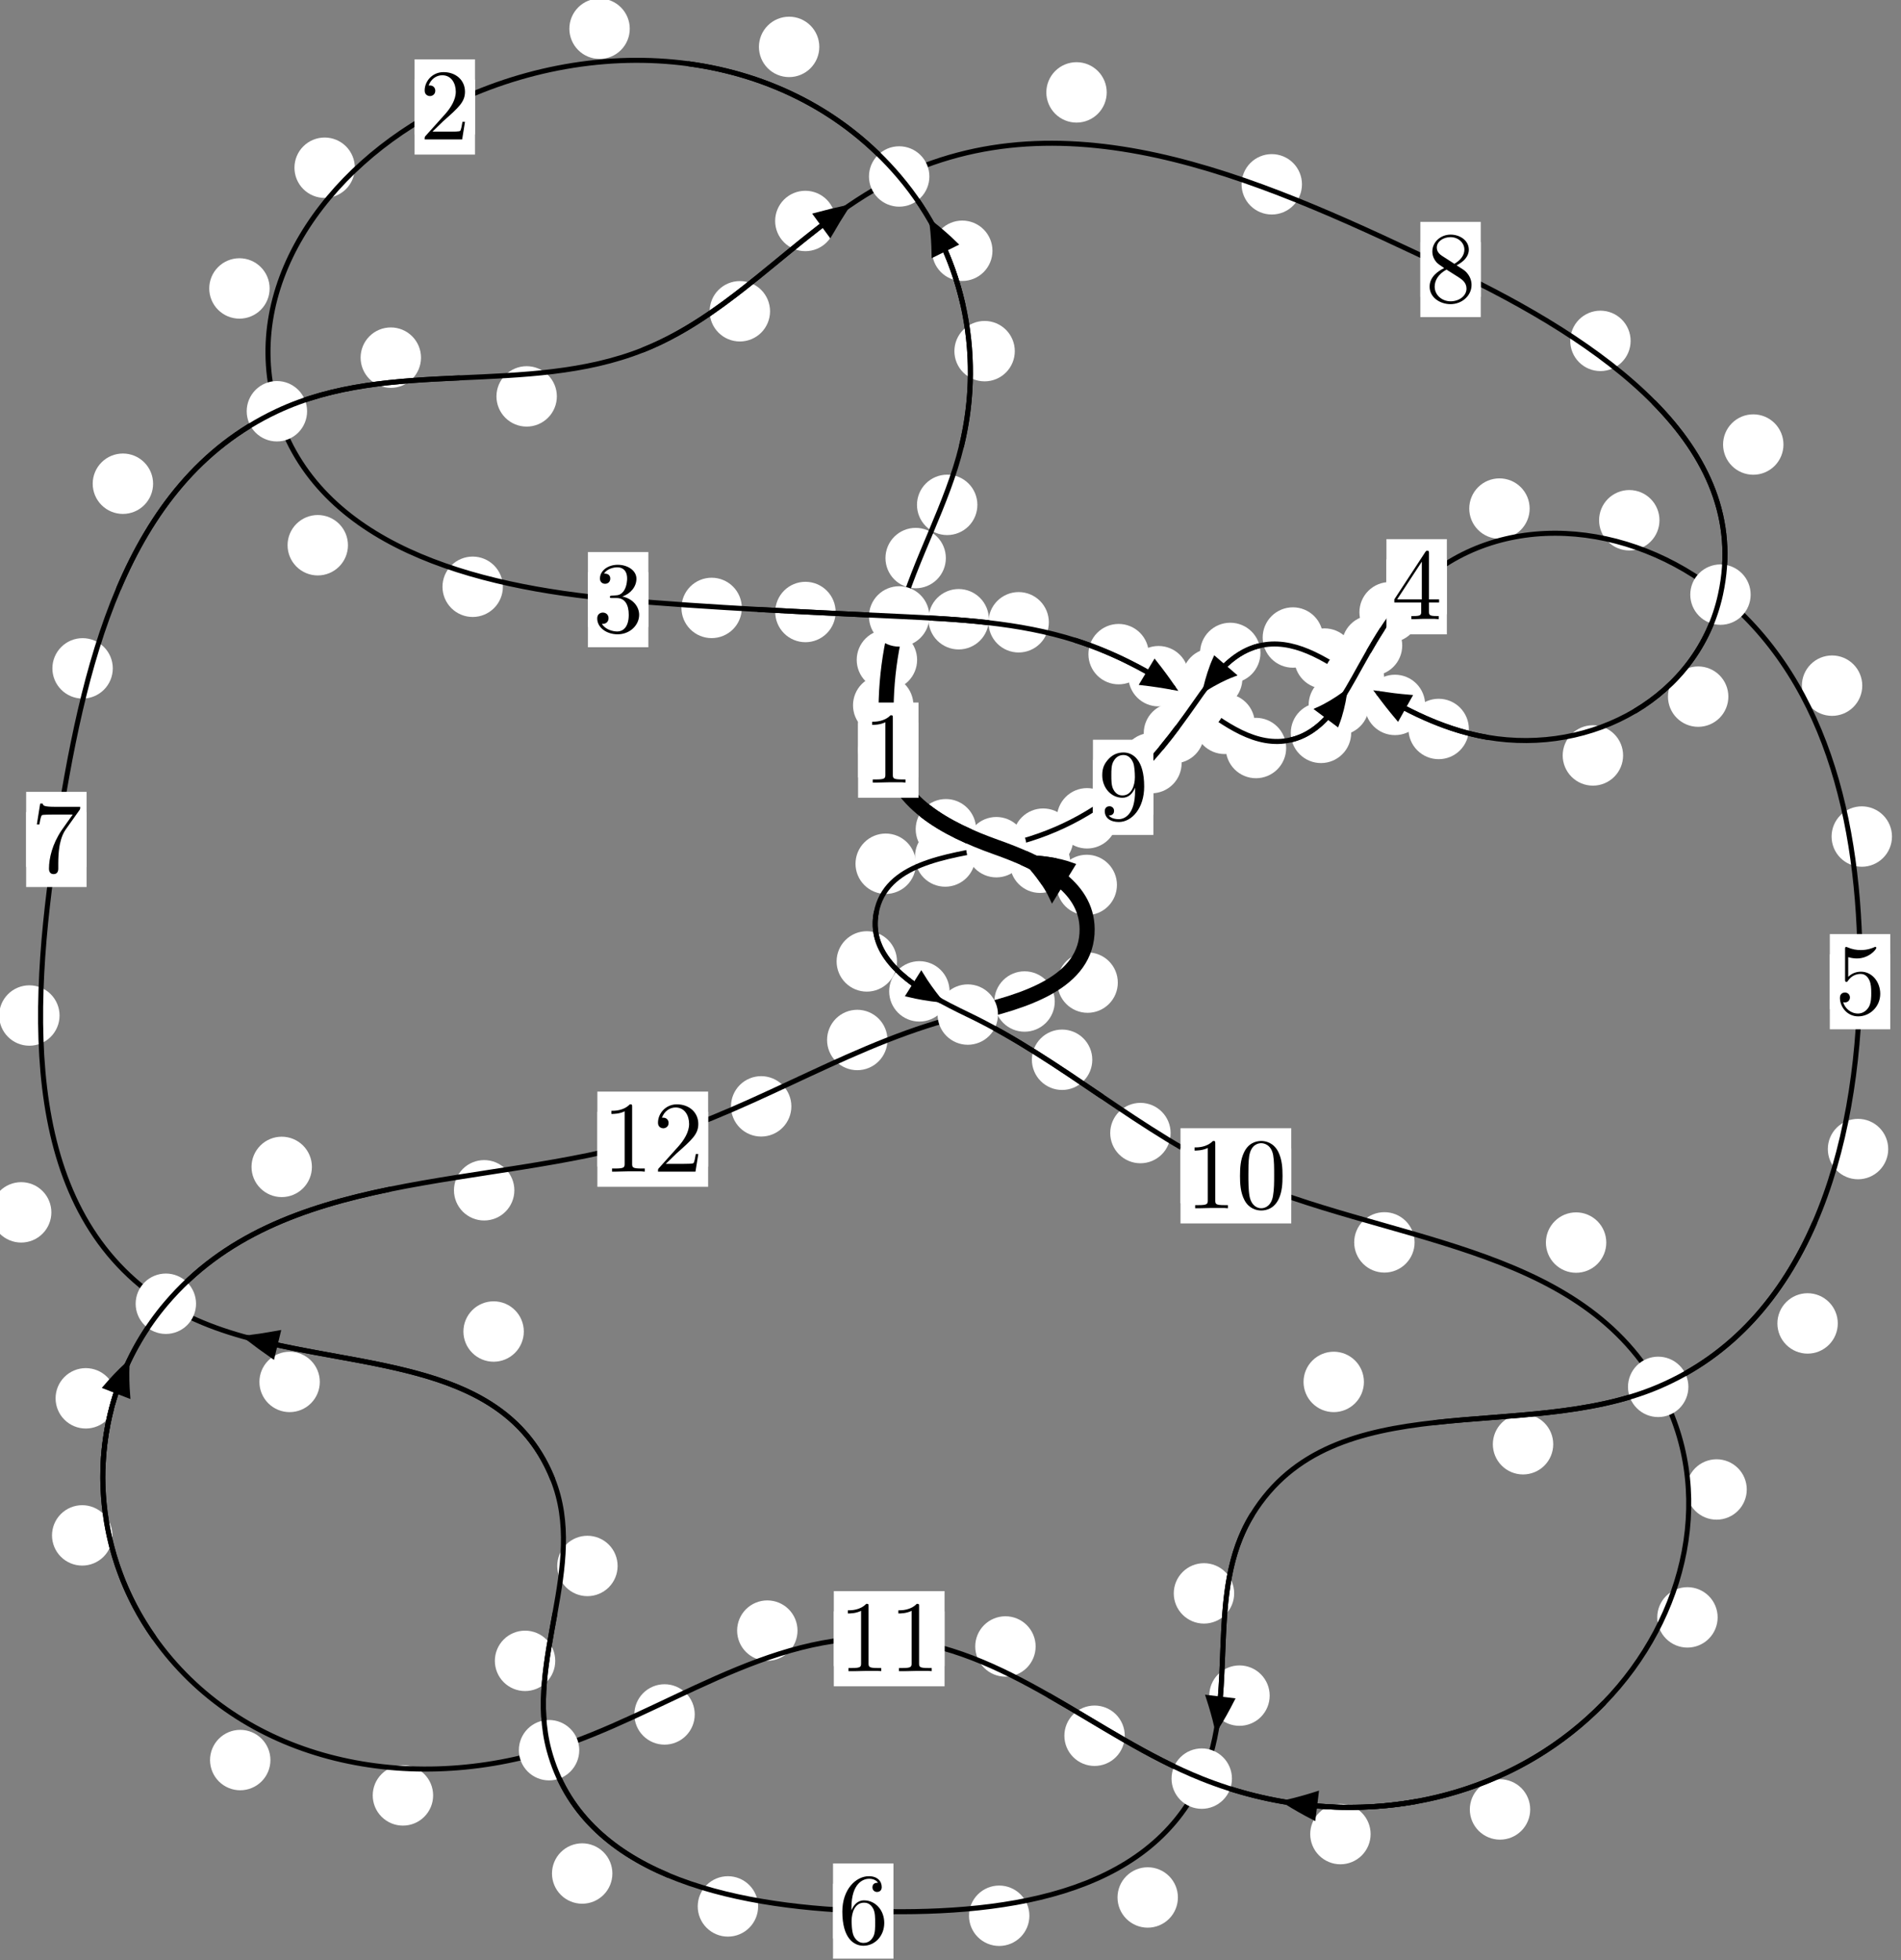 <?xml version="1.0"?>
<!-- Created by MetaPost 1.999 on 2021.07.05:2356 -->
<svg version="1.1" xmlns="http://www.w3.org/2000/svg" xmlns:xlink="http://www.w3.org/1999/xlink" width="188.16" height="193.97" viewBox="0 0 188.16 193.97">
<rect x="0" y="0" width="188.16" height="193.97" fill="#808080" stroke="none"/>
<!-- Original BoundingBox: -89.893326 -132.824493 98.267151 61.145554 -->
  <defs>
    <g transform="scale(0.01,0.01)" id="GLYPHcmr10_48">
      <path style="fill-rule: evenodd;" d="M460 -320C460 -400,455 -480,420 -554C374 -650,292 -666,250 -666C190 -666,117 -640,76 -547C44 -478,39 -400,39 -320C39 -245,43 -155,84 -79C127 2,200 22,249 22C303 22,379 1,423 -94C455 -163,460 -241,460 -320M249 -0C210 -0,151 -25,133 -121C122 -181,122 -273,122 -332C122 -396,122 -462,130 -516C149 -635,224 -644,249 -644C282 -644,348 -626,367 -527C377 -471,377 -395,377 -332C377 -257,377 -189,366 -125C351 -30,294 -0,249 -0"></path>
    </g>
    <g transform="scale(0.01,0.01)" id="GLYPHcmr10_49">
      <path style="fill-rule: evenodd;" d="M294 -640C294 -664,294 -666,271 -666C209 -602,121 -602,89 -602L89 -571C109 -571,168 -571,220 -597L220 -79C220 -43,217 -31,127 -31L95 -31L95 -0L257 -0L130 -3L217 -3L257 -3L297 -3L384 -3L419 -0L419 -31L387 -31C297 -31,294 -42,294 -79"></path>
    </g>
    <g transform="scale(0.01,0.01)" id="GLYPHcmr10_50">
      <path style="fill-rule: evenodd;" d="M127 -77L233 -180C389 -318,449 -372,449 -472C449 -586,359 -666,237 -666C124 -666,50 -574,50 -485C50 -429,100 -429,103 -429C120 -429,155 -441,155 -482C155 -508,137 -534,102 -534C94 -534,92 -534,89 -533C112 -598,166 -635,224 -635C315 -635,358 -554,358 -472C358 -392,308 -313,253 -251L61 -37C50 -26,50 -24,50 -0L421 -0L449 -174L424 -174C419 -144,412 -100,402 -85C395 -77,329 -77,307 -77"></path>
    </g>
    <g transform="scale(0.01,0.01)" id="GLYPHcmr10_51">
      <path style="fill-rule: evenodd;" d="M290 -352C372 -379,430 -449,430 -528C430 -610,342 -666,246 -666C145 -666,69 -606,69 -530C69 -497,91 -478,120 -478C151 -478,171 -500,171 -529C171 -579,124 -579,109 -579C140 -628,206 -641,242 -641C283 -641,338 -619,338 -529C338 -517,336 -459,310 -415C280 -367,246 -364,221 -363C213 -362,189 -360,182 -360C174 -359,167 -358,167 -348C167 -337,174 -337,191 -337L235 -337C317 -337,354 -269,354 -171C354 -35,285 -6,241 -6C198 -6,123 -23,88 -82C123 -77,154 -99,154 -137C154 -173,127 -193,98 -193C74 -193,42 -179,42 -135C42 -44,135 22,244 22C366 22,457 -69,457 -171C457 -253,394 -331,290 -352"></path>
    </g>
    <g transform="scale(0.01,0.01)" id="GLYPHcmr10_52">
      <path style="fill-rule: evenodd;" d="M294 -165L294 -78C294 -42,292 -31,218 -31L197 -31L197 -0L332 -0L238 -3L290 -3L332 -3L374 -3L427 -3L468 -0L468 -31L447 -31C373 -31,371 -42,371 -78L371 -165L471 -165L471 -196L371 -196L371 -651C371 -671,371 -677,355 -677C346 -677,343 -677,335 -665L28 -196L28 -165M300 -196L56 -196L300 -569"></path>
    </g>
    <g transform="scale(0.01,0.01)" id="GLYPHcmr10_53">
      <path style="fill-rule: evenodd;" d="M449 -201C449 -320,367 -420,259 -420C211 -420,168 -404,132 -369L132 -564C152 -558,185 -551,217 -551C340 -551,410 -642,410 -655C410 -661,407 -666,400 -666C399 -666,397 -666,392 -663C372 -654,323 -634,256 -634C216 -634,170 -641,123 -662C115 -665,113 -665,111 -665C101 -665,101 -657,101 -641L101 -345C101 -327,101 -319,115 -319C122 -319,124 -322,128 -328C139 -344,176 -398,257 -398C309 -398,334 -352,342 -334C358 -297,360 -258,360 -208C360 -173,360 -113,336 -71C312 -32,275 -6,229 -6C156 -6,99 -59,82 -118C85 -117,88 -116,99 -116C132 -116,149 -141,149 -165C149 -189,132 -214,99 -214C85 -214,50 -207,50 -161C50 -75,119 22,231 22C347 22,449 -74,449 -201"></path>
    </g>
    <g transform="scale(0.01,0.01)" id="GLYPHcmr10_54">
      <path style="fill-rule: evenodd;" d="M132 -328L132 -352C132 -605,256 -641,307 -641C331 -641,373 -635,395 -601C380 -601,340 -601,340 -556C340 -525,364 -510,386 -510C402 -510,432 -519,432 -558C432 -618,388 -666,305 -666C177 -666,42 -537,42 -316C42 -49,158 22,251 22C362 22,457 -72,457 -204C457 -331,368 -427,257 -427C189 -427,152 -376,132 -328M251 -6C188 -6,158 -66,152 -81C134 -128,134 -208,134 -226C134 -304,166 -404,256 -404C272 -404,318 -404,349 -342C367 -305,367 -254,367 -205C367 -157,367 -107,350 -71C320 -11,274 -6,251 -6"></path>
    </g>
    <g transform="scale(0.01,0.01)" id="GLYPHcmr10_55">
      <path style="fill-rule: evenodd;" d="M476 -609C485 -621,485 -623,485 -644L242 -644C120 -644,118 -657,114 -676L89 -676L56 -470L81 -470C84 -486,93 -549,106 -561C113 -567,191 -567,204 -567L411 -567C400 -551,321 -442,299 -409C209 -274,176 -135,176 -33C176 -23,176 22,222 22C268 22,268 -23,268 -33L268 -84C268 -139,271 -194,279 -248C283 -271,297 -357,341 -419"></path>
    </g>
    <g transform="scale(0.01,0.01)" id="GLYPHcmr10_56">
      <path style="fill-rule: evenodd;" d="M163 -457C117 -487,113 -521,113 -538C113 -599,178 -641,249 -641C322 -641,386 -589,386 -517C386 -460,347 -412,287 -377M309 -362C381 -399,430 -451,430 -517C430 -609,341 -666,250 -666C150 -666,69 -592,69 -499C69 -481,71 -436,113 -389C124 -377,161 -352,186 -335C128 -306,42 -250,42 -151C42 -45,144 22,249 22C362 22,457 -61,457 -168C457 -204,446 -249,408 -291C389 -312,373 -322,309 -362M209 -320L332 -242C360 -223,407 -193,407 -132C407 -58,332 -6,250 -6C164 -6,92 -68,92 -151C92 -209,124 -273,209 -320"></path>
    </g>
    <g transform="scale(0.01,0.01)" id="GLYPHcmr10_57">
      <path style="fill-rule: evenodd;" d="M367 -318L367 -286C367 -52,263 -6,205 -6C188 -6,134 -8,107 -42C151 -42,159 -71,159 -88C159 -119,135 -134,113 -134C97 -134,67 -125,67 -86C67 -19,121 22,206 22C335 22,457 -114,457 -329C457 -598,342 -666,253 -666C198 -666,149 -648,106 -603C65 -558,42 -516,42 -441C42 -316,130 -218,242 -218C303 -218,344 -260,367 -318M243 -241C227 -241,181 -241,150 -304C132 -341,132 -391,132 -440C132 -494,132 -541,153 -578C180 -628,218 -641,253 -641C299 -641,332 -607,349 -562C361 -530,365 -467,365 -421C365 -338,331 -241,243 -241"></path>
    </g>
  </defs>
  <path d="M90.409 69.792C90.409 69,90.094 68.239,89.533 67.679C88.973 67.118,88.213 66.804,87.42 66.804C86.627 66.804,85.867 67.118,85.307 67.679C84.746 68.239,84.431 69,84.431 69.792C84.431 70.585,84.746 71.345,85.307 71.906C85.867 72.466,86.627 72.781,87.42 72.781C88.213 72.781,88.973 72.466,89.533 71.906C90.094 71.345,90.409 70.585,90.409 69.792Z" style="fill: rgb(100%,100%,100%);stroke: none;"></path>
  <path d="M90.912 74.231C90.912 73.438,90.597 72.678,90.036 72.117C89.476 71.557,88.716 71.242,87.923 71.242C87.13 71.242,86.37 71.557,85.81 72.117C85.249 72.678,84.934 73.438,84.934 74.231C84.934 75.023,85.249 75.783,85.81 76.344C86.37 76.904,87.13 77.219,87.923 77.219C88.716 77.219,89.476 76.904,90.036 76.344C90.597 75.783,90.912 75.023,90.912 74.231Z" style="fill: rgb(100%,100%,100%);stroke: none;"></path>
  <path d="M93.62 55.225C93.62 54.432,93.305 53.672,92.745 53.111C92.184 52.551,91.424 52.236,90.631 52.236C89.839 52.236,89.078 52.551,88.518 53.111C87.958 53.672,87.643 54.432,87.643 55.225C87.643 56.017,87.958 56.778,88.518 57.338C89.078 57.899,89.839 58.213,90.631 58.213C91.424 58.213,92.184 57.899,92.745 57.338C93.305 56.778,93.62 56.017,93.62 55.225Z" style="fill: rgb(100%,100%,100%);stroke: none;"></path>
  <path d="M90.775 65.299C90.775 64.506,90.46 63.746,89.899 63.185C89.339 62.625,88.579 62.31,87.786 62.31C86.993 62.31,86.233 62.625,85.673 63.185C85.112 63.746,84.797 64.506,84.797 65.299C84.797 66.091,85.112 66.851,85.673 67.412C86.233 67.972,86.993 68.287,87.786 68.287C88.579 68.287,89.339 67.972,89.899 67.412C90.46 66.851,90.775 66.091,90.775 65.299Z" style="fill: rgb(100%,100%,100%);stroke: none;"></path>
  <path d="M100.444 34.748C100.444 33.956,100.129 33.196,99.568 32.635C99.008 32.075,98.248 31.76,97.455 31.76C96.662 31.76,95.902 32.075,95.342 32.635C94.781 33.196,94.466 33.956,94.466 34.748C94.466 35.541,94.781 36.301,95.342 36.862C95.902 37.422,96.662 37.737,97.455 37.737C98.248 37.737,99.008 37.422,99.568 36.862C100.129 36.301,100.444 35.541,100.444 34.748Z" style="fill: rgb(100%,100%,100%);stroke: none;"></path>
  <path d="M96.741 49.96C96.741 49.168,96.426 48.407,95.866 47.847C95.305 47.286,94.545 46.971,93.752 46.971C92.96 46.971,92.199 47.286,91.639 47.847C91.078 48.407,90.763 49.168,90.763 49.96C90.763 50.753,91.078 51.513,91.639 52.074C92.199 52.634,92.96 52.949,93.752 52.949C94.545 52.949,95.305 52.634,95.866 52.074C96.426 51.513,96.741 50.753,96.741 49.96Z" style="fill: rgb(100%,100%,100%);stroke: none;"></path>
  <path d="M81.095 4.641C81.095 3.848,80.78 3.088,80.22 2.528C79.659 1.967,78.899 1.652,78.107 1.652C77.314 1.652,76.554 1.967,75.993 2.528C75.433 3.088,75.118 3.848,75.118 4.641C75.118 5.434,75.433 6.194,75.993 6.754C76.554 7.315,77.314 7.63,78.107 7.63C78.899 7.63,79.659 7.315,80.22 6.754C80.78 6.194,81.095 5.434,81.095 4.641Z" style="fill: rgb(100%,100%,100%);stroke: none;"></path>
  <path d="M98.234 24.815C98.234 24.023,97.919 23.263,97.358 22.702C96.798 22.142,96.038 21.827,95.245 21.827C94.452 21.827,93.692 22.142,93.132 22.702C92.571 23.263,92.256 24.023,92.256 24.815C92.256 25.608,92.571 26.368,93.132 26.929C93.692 27.489,94.452 27.804,95.245 27.804C96.038 27.804,96.798 27.489,97.358 26.929C97.919 26.368,98.234 25.608,98.234 24.815Z" style="fill: rgb(100%,100%,100%);stroke: none;"></path>
  <path d="M35.122 16.597C35.122 15.805,34.807 15.045,34.247 14.484C33.686 13.924,32.926 13.609,32.133 13.609C31.341 13.609,30.58 13.924,30.02 14.484C29.459 15.045,29.145 15.805,29.145 16.597C29.145 17.39,29.459 18.15,30.02 18.711C30.58 19.271,31.341 19.586,32.133 19.586C32.926 19.586,33.686 19.271,34.247 18.711C34.807 18.15,35.122 17.39,35.122 16.597Z" style="fill: rgb(100%,100%,100%);stroke: none;"></path>
  <path d="M62.333 2.843C62.333 2.05,62.019 1.29,61.458 0.73C60.898 0.169,60.137 -0.146,59.345 -0.146C58.552 -0.146,57.792 0.169,57.231 0.73C56.671 1.29,56.356 2.05,56.356 2.843C56.356 3.636,56.671 4.396,57.231 4.956C57.792 5.517,58.552 5.832,59.345 5.832C60.137 5.832,60.898 5.517,61.458 4.956C62.019 4.396,62.333 3.636,62.333 2.843Z" style="fill: rgb(100%,100%,100%);stroke: none;"></path>
  <path d="M34.441 53.954C34.441 53.161,34.126 52.401,33.566 51.841C33.005 51.28,32.245 50.965,31.452 50.965C30.66 50.965,29.9 51.28,29.339 51.841C28.779 52.401,28.464 53.161,28.464 53.954C28.464 54.747,28.779 55.507,29.339 56.067C29.9 56.628,30.66 56.943,31.452 56.943C32.245 56.943,33.005 56.628,33.566 56.067C34.126 55.507,34.441 54.747,34.441 53.954Z" style="fill: rgb(100%,100%,100%);stroke: none;"></path>
  <path d="M26.688 28.544C26.688 27.751,26.373 26.991,25.813 26.431C25.253 25.87,24.492 25.555,23.7 25.555C22.907 25.555,22.147 25.87,21.586 26.431C21.026 26.991,20.711 27.751,20.711 28.544C20.711 29.337,21.026 30.097,21.586 30.658C22.147 31.218,22.907 31.533,23.7 31.533C24.492 31.533,25.253 31.218,25.813 30.658C26.373 30.097,26.688 29.337,26.688 28.544Z" style="fill: rgb(100%,100%,100%);stroke: none;"></path>
  <path d="M73.426 60.158C73.426 59.365,73.111 58.605,72.551 58.044C71.99 57.484,71.23 57.169,70.437 57.169C69.645 57.169,68.885 57.484,68.324 58.044C67.764 58.605,67.449 59.365,67.449 60.158C67.449 60.95,67.764 61.711,68.324 62.271C68.885 62.832,69.645 63.146,70.437 63.146C71.23 63.146,71.99 62.832,72.551 62.271C73.111 61.711,73.426 60.95,73.426 60.158Z" style="fill: rgb(100%,100%,100%);stroke: none;"></path>
  <path d="M49.775 58.065C49.775 57.273,49.46 56.512,48.899 55.952C48.339 55.392,47.579 55.077,46.786 55.077C45.993 55.077,45.233 55.392,44.673 55.952C44.112 56.512,43.797 57.273,43.797 58.065C43.797 58.858,44.112 59.618,44.673 60.179C45.233 60.739,45.993 61.054,46.786 61.054C47.579 61.054,48.339 60.739,48.899 60.179C49.46 59.618,49.775 58.858,49.775 58.065Z" style="fill: rgb(100%,100%,100%);stroke: none;"></path>
  <path d="M97.876 61.278C97.876 60.485,97.561 59.725,97 59.165C96.44 58.604,95.68 58.289,94.887 58.289C94.094 58.289,93.334 58.604,92.774 59.165C92.213 59.725,91.898 60.485,91.898 61.278C91.898 62.071,92.213 62.831,92.774 63.391C93.334 63.952,94.094 64.267,94.887 64.267C95.68 64.267,96.44 63.952,97 63.391C97.561 62.831,97.876 62.071,97.876 61.278Z" style="fill: rgb(100%,100%,100%);stroke: none;"></path>
  <path d="M82.709 60.562C82.709 59.769,82.395 59.009,81.834 58.449C81.274 57.888,80.513 57.573,79.721 57.573C78.928 57.573,78.168 57.888,77.607 58.449C77.047 59.009,76.732 59.769,76.732 60.562C76.732 61.355,77.047 62.115,77.607 62.675C78.168 63.236,78.928 63.551,79.721 63.551C80.513 63.551,81.274 63.236,81.834 62.675C82.395 62.115,82.709 61.355,82.709 60.562Z" style="fill: rgb(100%,100%,100%);stroke: none;"></path>
  <path d="M113.709 64.732C113.709 63.939,113.394 63.179,112.833 62.618C112.273 62.058,111.513 61.743,110.72 61.743C109.927 61.743,109.167 62.058,108.607 62.618C108.046 63.179,107.731 63.939,107.731 64.732C107.731 65.524,108.046 66.284,108.607 66.845C109.167 67.405,109.927 67.72,110.72 67.72C111.513 67.72,112.273 67.405,112.833 66.845C113.394 66.284,113.709 65.524,113.709 64.732Z" style="fill: rgb(100%,100%,100%);stroke: none;"></path>
  <path d="M103.814 61.579C103.814 60.786,103.499 60.026,102.939 59.466C102.378 58.905,101.618 58.59,100.825 58.59C100.033 58.59,99.272 58.905,98.712 59.466C98.152 60.026,97.837 60.786,97.837 61.579C97.837 62.372,98.152 63.132,98.712 63.692C99.272 64.253,100.033 64.568,100.825 64.568C101.618 64.568,102.378 64.253,102.939 63.692C103.499 63.132,103.814 62.372,103.814 61.579Z" style="fill: rgb(100%,100%,100%);stroke: none;"></path>
  <path d="M124.203 71.631C124.203 70.838,123.888 70.078,123.328 69.517C122.768 68.957,122.007 68.642,121.215 68.642C120.422 68.642,119.662 68.957,119.101 69.517C118.541 70.078,118.226 70.838,118.226 71.631C118.226 72.423,118.541 73.184,119.101 73.744C119.662 74.304,120.422 74.619,121.215 74.619C122.007 74.619,122.768 74.304,123.328 73.744C123.888 73.184,124.203 72.423,124.203 71.631Z" style="fill: rgb(100%,100%,100%);stroke: none;"></path>
  <path d="M117.66 66.914C117.66 66.121,117.345 65.361,116.784 64.8C116.224 64.24,115.464 63.925,114.671 63.925C113.878 63.925,113.118 64.24,112.558 64.8C111.997 65.361,111.682 66.121,111.682 66.914C111.682 67.706,111.997 68.467,112.558 69.027C113.118 69.588,113.878 69.902,114.671 69.902C115.464 69.902,116.224 69.588,116.784 69.027C117.345 68.467,117.66 67.706,117.66 66.914Z" style="fill: rgb(100%,100%,100%);stroke: none;"></path>
  <path d="M133.739 72.521C133.739 71.728,133.424 70.968,132.863 70.408C132.303 69.847,131.543 69.532,130.75 69.532C129.957 69.532,129.197 69.847,128.637 70.408C128.076 70.968,127.761 71.728,127.761 72.521C127.761 73.314,128.076 74.074,128.637 74.634C129.197 75.195,129.957 75.51,130.75 75.51C131.543 75.51,132.303 75.195,132.863 74.634C133.424 74.074,133.739 73.314,133.739 72.521Z" style="fill: rgb(100%,100%,100%);stroke: none;"></path>
  <path d="M127.304 74.023C127.304 73.23,126.989 72.47,126.428 71.909C125.868 71.349,125.107 71.034,124.315 71.034C123.522 71.034,122.762 71.349,122.201 71.909C121.641 72.47,121.326 73.23,121.326 74.023C121.326 74.815,121.641 75.575,122.201 76.136C122.762 76.696,123.522 77.011,124.315 77.011C125.107 77.011,125.868 76.696,126.428 76.136C126.989 75.575,127.304 74.815,127.304 74.023Z" style="fill: rgb(100%,100%,100%);stroke: none;"></path>
  <path d="M138.791 63.879C138.791 63.086,138.476 62.326,137.915 61.765C137.355 61.205,136.595 60.89,135.802 60.89C135.009 60.89,134.249 61.205,133.689 61.765C133.128 62.326,132.813 63.086,132.813 63.879C132.813 64.671,133.128 65.432,133.689 65.992C134.249 66.552,135.009 66.867,135.802 66.867C136.595 66.867,137.355 66.552,137.915 65.992C138.476 65.432,138.791 64.671,138.791 63.879Z" style="fill: rgb(100%,100%,100%);stroke: none;"></path>
  <path d="M135.506 69.759C135.506 68.967,135.191 68.206,134.631 67.646C134.07 67.086,133.31 66.771,132.518 66.771C131.725 66.771,130.965 67.086,130.404 67.646C129.844 68.206,129.529 68.967,129.529 69.759C129.529 70.552,129.844 71.312,130.404 71.873C130.965 72.433,131.725 72.748,132.518 72.748C133.31 72.748,134.07 72.433,134.631 71.873C135.191 71.312,135.506 70.552,135.506 69.759Z" style="fill: rgb(100%,100%,100%);stroke: none;"></path>
  <path d="M151.404 50.327C151.404 49.534,151.089 48.774,150.528 48.213C149.968 47.653,149.208 47.338,148.415 47.338C147.622 47.338,146.862 47.653,146.302 48.213C145.741 48.774,145.426 49.534,145.426 50.327C145.426 51.119,145.741 51.88,146.302 52.44C146.862 53.001,147.622 53.315,148.415 53.315C149.208 53.315,149.968 53.001,150.528 52.44C151.089 51.88,151.404 51.119,151.404 50.327Z" style="fill: rgb(100%,100%,100%);stroke: none;"></path>
  <path d="M140.533 60.587C140.533 59.794,140.218 59.034,139.658 58.473C139.097 57.913,138.337 57.598,137.544 57.598C136.752 57.598,135.991 57.913,135.431 58.473C134.87 59.034,134.555 59.794,134.555 60.587C134.555 61.379,134.87 62.139,135.431 62.7C135.991 63.26,136.752 63.575,137.544 63.575C138.337 63.575,139.097 63.26,139.658 62.7C140.218 62.139,140.533 61.379,140.533 60.587Z" style="fill: rgb(100%,100%,100%);stroke: none;"></path>
  <path d="M184.326 67.851C184.326 67.058,184.011 66.298,183.45 65.738C182.89 65.177,182.13 64.862,181.337 64.862C180.544 64.862,179.784 65.177,179.224 65.738C178.663 66.298,178.348 67.058,178.348 67.851C178.348 68.644,178.663 69.404,179.224 69.964C179.784 70.525,180.544 70.84,181.337 70.84C182.13 70.84,182.89 70.525,183.45 69.964C184.011 69.404,184.326 68.644,184.326 67.851Z" style="fill: rgb(100%,100%,100%);stroke: none;"></path>
  <path d="M164.254 51.482C164.254 50.689,163.939 49.929,163.379 49.369C162.818 48.808,162.058 48.493,161.266 48.493C160.473 48.493,159.713 48.808,159.152 49.369C158.592 49.929,158.277 50.689,158.277 51.482C158.277 52.275,158.592 53.035,159.152 53.595C159.713 54.156,160.473 54.471,161.266 54.471C162.058 54.471,162.818 54.156,163.379 53.595C163.939 53.035,164.254 52.275,164.254 51.482Z" style="fill: rgb(100%,100%,100%);stroke: none;"></path>
  <path d="M186.895 113.708C186.895 112.915,186.58 112.155,186.02 111.595C185.459 111.034,184.699 110.719,183.906 110.719C183.114 110.719,182.354 111.034,181.793 111.595C181.233 112.155,180.918 112.915,180.918 113.708C180.918 114.501,181.233 115.261,181.793 115.821C182.354 116.382,183.114 116.697,183.906 116.697C184.699 116.697,185.459 116.382,186.02 115.821C186.58 115.261,186.895 114.501,186.895 113.708Z" style="fill: rgb(100%,100%,100%);stroke: none;"></path>
  <path d="M187.267 82.782C187.267 81.989,186.952 81.229,186.392 80.669C185.831 80.108,185.071 79.793,184.278 79.793C183.486 79.793,182.726 80.108,182.165 80.669C181.605 81.229,181.29 81.989,181.29 82.782C181.29 83.575,181.605 84.335,182.165 84.895C182.726 85.456,183.486 85.771,184.278 85.771C185.071 85.771,185.831 85.456,186.392 84.895C186.952 84.335,187.267 83.575,187.267 82.782Z" style="fill: rgb(100%,100%,100%);stroke: none;"></path>
  <path d="M153.738 142.918C153.738 142.126,153.423 141.366,152.863 140.805C152.303 140.245,151.542 139.93,150.75 139.93C149.957 139.93,149.197 140.245,148.636 140.805C148.076 141.366,147.761 142.126,147.761 142.918C147.761 143.711,148.076 144.471,148.636 145.032C149.197 145.592,149.957 145.907,150.75 145.907C151.542 145.907,152.303 145.592,152.863 145.032C153.423 144.471,153.738 143.711,153.738 142.918Z" style="fill: rgb(100%,100%,100%);stroke: none;"></path>
  <path d="M181.903 130.962C181.903 130.169,181.588 129.409,181.027 128.849C180.467 128.288,179.707 127.973,178.914 127.973C178.121 127.973,177.361 128.288,176.801 128.849C176.24 129.409,175.925 130.169,175.925 130.962C175.925 131.755,176.24 132.515,176.801 133.075C177.361 133.636,178.121 133.951,178.914 133.951C179.707 133.951,180.467 133.636,181.027 133.075C181.588 132.515,181.903 131.755,181.903 130.962Z" style="fill: rgb(100%,100%,100%);stroke: none;"></path>
  <path d="M122.157 157.677C122.157 156.884,121.842 156.124,121.281 155.563C120.721 155.003,119.961 154.688,119.168 154.688C118.375 154.688,117.615 155.003,117.055 155.563C116.494 156.124,116.179 156.884,116.179 157.677C116.179 158.469,116.494 159.23,117.055 159.79C117.615 160.35,118.375 160.665,119.168 160.665C119.961 160.665,120.721 160.35,121.281 159.79C121.842 159.23,122.157 158.469,122.157 157.677Z" style="fill: rgb(100%,100%,100%);stroke: none;"></path>
  <path d="M135.001 136.75C135.001 135.957,134.686 135.197,134.126 134.637C133.565 134.076,132.805 133.761,132.013 133.761C131.22 133.761,130.46 134.076,129.899 134.637C129.339 135.197,129.024 135.957,129.024 136.75C129.024 137.543,129.339 138.303,129.899 138.863C130.46 139.424,131.22 139.739,132.013 139.739C132.805 139.739,133.565 139.424,134.126 138.863C134.686 138.303,135.001 137.543,135.001 136.75Z" style="fill: rgb(100%,100%,100%);stroke: none;"></path>
  <path d="M116.589 187.767C116.589 186.975,116.274 186.214,115.713 185.654C115.153 185.093,114.393 184.779,113.6 184.779C112.807 184.779,112.047 185.093,111.487 185.654C110.926 186.214,110.611 186.975,110.611 187.767C110.611 188.56,110.926 189.32,111.487 189.881C112.047 190.441,112.807 190.756,113.6 190.756C114.393 190.756,115.153 190.441,115.713 189.881C116.274 189.32,116.589 188.56,116.589 187.767Z" style="fill: rgb(100%,100%,100%);stroke: none;"></path>
  <path d="M125.672 167.793C125.672 167.001,125.357 166.24,124.797 165.68C124.236 165.119,123.476 164.804,122.683 164.804C121.891 164.804,121.131 165.119,120.57 165.68C120.01 166.24,119.695 167.001,119.695 167.793C119.695 168.586,120.01 169.346,120.57 169.907C121.131 170.467,121.891 170.782,122.683 170.782C123.476 170.782,124.236 170.467,124.797 169.907C125.357 169.346,125.672 168.586,125.672 167.793Z" style="fill: rgb(100%,100%,100%);stroke: none;"></path>
  <path d="M75.039 188.653C75.039 187.86,74.724 187.1,74.163 186.54C73.603 185.979,72.843 185.664,72.05 185.664C71.257 185.664,70.497 185.979,69.937 186.54C69.376 187.1,69.061 187.86,69.061 188.653C69.061 189.446,69.376 190.206,69.937 190.766C70.497 191.327,71.257 191.642,72.05 191.642C72.843 191.642,73.603 191.327,74.163 190.766C74.724 190.206,75.039 189.446,75.039 188.653Z" style="fill: rgb(100%,100%,100%);stroke: none;"></path>
  <path d="M101.889 189.578C101.889 188.785,101.574 188.025,101.013 187.464C100.453 186.904,99.693 186.589,98.9 186.589C98.107 186.589,97.347 186.904,96.787 187.464C96.226 188.025,95.911 188.785,95.911 189.578C95.911 190.37,96.226 191.131,96.787 191.691C97.347 192.251,98.107 192.566,98.9 192.566C99.693 192.566,100.453 192.251,101.013 191.691C101.574 191.131,101.889 190.37,101.889 189.578Z" style="fill: rgb(100%,100%,100%);stroke: none;"></path>
  <path d="M54.958 164.352C54.958 163.56,54.643 162.799,54.083 162.239C53.522 161.678,52.762 161.364,51.969 161.364C51.177 161.364,50.416 161.678,49.856 162.239C49.295 162.799,48.981 163.56,48.981 164.352C48.981 165.145,49.295 165.905,49.856 166.466C50.416 167.026,51.177 167.341,51.969 167.341C52.762 167.341,53.522 167.026,54.083 166.466C54.643 165.905,54.958 165.145,54.958 164.352Z" style="fill: rgb(100%,100%,100%);stroke: none;"></path>
  <path d="M60.613 185.397C60.613 184.605,60.298 183.844,59.737 183.284C59.177 182.724,58.417 182.409,57.624 182.409C56.831 182.409,56.071 182.724,55.511 183.284C54.95 183.844,54.635 184.605,54.635 185.397C54.635 186.19,54.95 186.95,55.511 187.511C56.071 188.071,56.831 188.386,57.624 188.386C58.417 188.386,59.177 188.071,59.737 187.511C60.298 186.95,60.613 186.19,60.613 185.397Z" style="fill: rgb(100%,100%,100%);stroke: none;"></path>
  <path d="M51.847 131.763C51.847 130.971,51.532 130.21,50.972 129.65C50.411 129.089,49.651 128.775,48.858 128.775C48.066 128.775,47.305 129.089,46.745 129.65C46.184 130.21,45.869 130.971,45.869 131.763C45.869 132.556,46.184 133.316,46.745 133.877C47.305 134.437,48.066 134.752,48.858 134.752C49.651 134.752,50.411 134.437,50.972 133.877C51.532 133.316,51.847 132.556,51.847 131.763Z" style="fill: rgb(100%,100%,100%);stroke: none;"></path>
  <path d="M61.131 154.963C61.131 154.17,60.816 153.41,60.256 152.849C59.695 152.289,58.935 151.974,58.142 151.974C57.35 151.974,56.589 152.289,56.029 152.849C55.468 153.41,55.154 154.17,55.154 154.963C55.154 155.755,55.468 156.516,56.029 157.076C56.589 157.636,57.35 157.951,58.142 157.951C58.935 157.951,59.695 157.636,60.256 157.076C60.816 156.516,61.131 155.755,61.131 154.963Z" style="fill: rgb(100%,100%,100%);stroke: none;"></path>
  <path d="M5.084 119.971C5.084 119.179,4.769 118.419,4.209 117.858C3.648 117.298,2.888 116.983,2.095 116.983C1.303 116.983,0.543 117.298,-0.018 117.858C-0.578 118.419,-0.893 119.179,-0.893 119.971C-0.893 120.764,-0.578 121.524,-0.018 122.085C0.543 122.645,1.303 122.96,2.095 122.96C2.888 122.96,3.648 122.645,4.209 122.085C4.769 121.524,5.084 120.764,5.084 119.971Z" style="fill: rgb(100%,100%,100%);stroke: none;"></path>
  <path d="M31.654 136.75C31.654 135.957,31.339 135.197,30.779 134.637C30.218 134.076,29.458 133.761,28.665 133.761C27.873 133.761,27.113 134.076,26.552 134.637C25.992 135.197,25.677 135.957,25.677 136.75C25.677 137.543,25.992 138.303,26.552 138.863C27.113 139.424,27.873 139.739,28.665 139.739C29.458 139.739,30.218 139.424,30.779 138.863C31.339 138.303,31.654 137.543,31.654 136.75Z" style="fill: rgb(100%,100%,100%);stroke: none;"></path>
  <path d="M11.164 66.139C11.164 65.346,10.849 64.586,10.288 64.026C9.728 63.465,8.968 63.15,8.175 63.15C7.382 63.15,6.622 63.465,6.062 64.026C5.501 64.586,5.186 65.346,5.186 66.139C5.186 66.932,5.501 67.692,6.062 68.252C6.622 68.813,7.382 69.128,8.175 69.128C8.968 69.128,9.728 68.813,10.288 68.252C10.849 67.692,11.164 66.932,11.164 66.139Z" style="fill: rgb(100%,100%,100%);stroke: none;"></path>
  <path d="M5.895 100.493C5.895 99.7,5.58 98.94,5.019 98.379C4.459 97.819,3.699 97.504,2.906 97.504C2.113 97.504,1.353 97.819,0.793 98.379C0.232 98.94,-0.083 99.7,-0.083 100.493C-0.083 101.285,0.232 102.045,0.793 102.606C1.353 103.166,2.113 103.481,2.906 103.481C3.699 103.481,4.459 103.166,5.019 102.606C5.58 102.045,5.895 101.285,5.895 100.493Z" style="fill: rgb(100%,100%,100%);stroke: none;"></path>
  <path d="M41.67 35.391C41.67 34.598,41.355 33.838,40.795 33.278C40.235 32.717,39.474 32.402,38.682 32.402C37.889 32.402,37.129 32.717,36.568 33.278C36.008 33.838,35.693 34.598,35.693 35.391C35.693 36.184,36.008 36.944,36.568 37.504C37.129 38.065,37.889 38.38,38.682 38.38C39.474 38.38,40.235 38.065,40.795 37.504C41.355 36.944,41.67 36.184,41.67 35.391Z" style="fill: rgb(100%,100%,100%);stroke: none;"></path>
  <path d="M15.153 47.868C15.153 47.075,14.838 46.315,14.278 45.755C13.717 45.194,12.957 44.879,12.164 44.879C11.372 44.879,10.611 45.194,10.051 45.755C9.49 46.315,9.176 47.075,9.176 47.868C9.176 48.661,9.49 49.421,10.051 49.981C10.611 50.542,11.372 50.857,12.164 50.857C12.957 50.857,13.717 50.542,14.278 49.981C14.838 49.421,15.153 48.661,15.153 47.868Z" style="fill: rgb(100%,100%,100%);stroke: none;"></path>
  <path d="M76.219 30.804C76.219 30.011,75.904 29.251,75.344 28.69C74.783 28.13,74.023 27.815,73.23 27.815C72.438 27.815,71.677 28.13,71.117 28.69C70.556 29.251,70.241 30.011,70.241 30.804C70.241 31.596,70.556 32.357,71.117 32.917C71.677 33.478,72.438 33.792,73.23 33.792C74.023 33.792,74.783 33.478,75.344 32.917C75.904 32.357,76.219 31.596,76.219 30.804Z" style="fill: rgb(100%,100%,100%);stroke: none;"></path>
  <path d="M55.117 39.226C55.117 38.433,54.802 37.673,54.241 37.113C53.681 36.552,52.921 36.237,52.128 36.237C51.335 36.237,50.575 36.552,50.015 37.113C49.454 37.673,49.139 38.433,49.139 39.226C49.139 40.019,49.454 40.779,50.015 41.339C50.575 41.9,51.335 42.215,52.128 42.215C52.921 42.215,53.681 41.9,54.241 41.339C54.802 40.779,55.117 40.019,55.117 39.226Z" style="fill: rgb(100%,100%,100%);stroke: none;"></path>
  <path d="M109.543 9.143C109.543 8.35,109.228 7.59,108.668 7.03C108.107 6.469,107.347 6.154,106.554 6.154C105.762 6.154,105.002 6.469,104.441 7.03C103.881 7.59,103.566 8.35,103.566 9.143C103.566 9.936,103.881 10.696,104.441 11.256C105.002 11.817,105.762 12.132,106.554 12.132C107.347 12.132,108.107 11.817,108.668 11.256C109.228 10.696,109.543 9.936,109.543 9.143Z" style="fill: rgb(100%,100%,100%);stroke: none;"></path>
  <path d="M82.701 21.867C82.701 21.074,82.386 20.314,81.825 19.753C81.265 19.193,80.505 18.878,79.712 18.878C78.919 18.878,78.159 19.193,77.599 19.753C77.038 20.314,76.723 21.074,76.723 21.867C76.723 22.659,77.038 23.419,77.599 23.98C78.159 24.54,78.919 24.855,79.712 24.855C80.505 24.855,81.265 24.54,81.825 23.98C82.386 23.419,82.701 22.659,82.701 21.867Z" style="fill: rgb(100%,100%,100%);stroke: none;"></path>
  <path d="M161.398 33.732C161.398 32.939,161.083 32.179,160.523 31.619C159.962 31.058,159.202 30.743,158.409 30.743C157.617 30.743,156.856 31.058,156.296 31.619C155.736 32.179,155.421 32.939,155.421 33.732C155.421 34.525,155.736 35.285,156.296 35.845C156.856 36.406,157.617 36.721,158.409 36.721C159.202 36.721,159.962 36.406,160.523 35.845C161.083 35.285,161.398 34.525,161.398 33.732Z" style="fill: rgb(100%,100%,100%);stroke: none;"></path>
  <path d="M128.868 18.24C128.868 17.447,128.553 16.687,127.992 16.126C127.432 15.566,126.672 15.251,125.879 15.251C125.086 15.251,124.326 15.566,123.766 16.126C123.205 16.687,122.89 17.447,122.89 18.24C122.89 19.032,123.205 19.792,123.766 20.353C124.326 20.913,125.086 21.228,125.879 21.228C126.672 21.228,127.432 20.913,127.992 20.353C128.553 19.792,128.868 19.032,128.868 18.24Z" style="fill: rgb(100%,100%,100%);stroke: none;"></path>
  <path d="M171.072 68.936C171.072 68.144,170.757 67.384,170.197 66.823C169.636 66.263,168.876 65.948,168.083 65.948C167.291 65.948,166.531 66.263,165.97 66.823C165.41 67.384,165.095 68.144,165.095 68.936C165.095 69.729,165.41 70.489,165.97 71.05C166.531 71.61,167.291 71.925,168.083 71.925C168.876 71.925,169.636 71.61,170.197 71.05C170.757 70.489,171.072 69.729,171.072 68.936Z" style="fill: rgb(100%,100%,100%);stroke: none;"></path>
  <path d="M176.526 43.99C176.526 43.198,176.211 42.438,175.651 41.877C175.09 41.317,174.33 41.002,173.537 41.002C172.745 41.002,171.985 41.317,171.424 41.877C170.864 42.438,170.549 43.198,170.549 43.99C170.549 44.783,170.864 45.543,171.424 46.104C171.985 46.664,172.745 46.979,173.537 46.979C174.33 46.979,175.09 46.664,175.651 46.104C176.211 45.543,176.526 44.783,176.526 43.99Z" style="fill: rgb(100%,100%,100%);stroke: none;"></path>
  <path d="M145.386 72.137C145.386 71.344,145.071 70.584,144.51 70.024C143.95 69.463,143.19 69.148,142.397 69.148C141.604 69.148,140.844 69.463,140.284 70.024C139.723 70.584,139.408 71.344,139.408 72.137C139.408 72.93,139.723 73.69,140.284 74.25C140.844 74.811,141.604 75.126,142.397 75.126C143.19 75.126,143.95 74.811,144.51 74.25C145.071 73.69,145.386 72.93,145.386 72.137Z" style="fill: rgb(100%,100%,100%);stroke: none;"></path>
  <path d="M160.653 74.756C160.653 73.964,160.338 73.203,159.777 72.643C159.217 72.082,158.457 71.768,157.664 71.768C156.871 71.768,156.111 72.082,155.551 72.643C154.99 73.203,154.675 73.964,154.675 74.756C154.675 75.549,154.99 76.309,155.551 76.87C156.111 77.43,156.871 77.745,157.664 77.745C158.457 77.745,159.217 77.43,159.777 76.87C160.338 76.309,160.653 75.549,160.653 74.756Z" style="fill: rgb(100%,100%,100%);stroke: none;"></path>
  <path d="M134.092 65.171C134.092 64.378,133.777 63.618,133.216 63.057C132.656 62.497,131.896 62.182,131.103 62.182C130.31 62.182,129.55 62.497,128.99 63.057C128.429 63.618,128.114 64.378,128.114 65.171C128.114 65.963,128.429 66.724,128.99 67.284C129.55 67.844,130.31 68.159,131.103 68.159C131.896 68.159,132.656 67.844,133.216 67.284C133.777 66.724,134.092 65.963,134.092 65.171Z" style="fill: rgb(100%,100%,100%);stroke: none;"></path>
  <path d="M141.062 69.757C141.062 68.964,140.747 68.204,140.186 67.643C139.626 67.083,138.866 66.768,138.073 66.768C137.28 66.768,136.52 67.083,135.96 67.643C135.399 68.204,135.084 68.964,135.084 69.757C135.084 70.549,135.399 71.31,135.96 71.87C136.52 72.431,137.28 72.745,138.073 72.745C138.866 72.745,139.626 72.431,140.186 71.87C140.747 71.31,141.062 70.549,141.062 69.757Z" style="fill: rgb(100%,100%,100%);stroke: none;"></path>
  <path d="M124.759 64.611C124.759 63.819,124.444 63.058,123.884 62.498C123.323 61.938,122.563 61.623,121.77 61.623C120.978 61.623,120.218 61.938,119.657 62.498C119.097 63.058,118.782 63.819,118.782 64.611C118.782 65.404,119.097 66.164,119.657 66.725C120.218 67.285,120.978 67.6,121.77 67.6C122.563 67.6,123.323 67.285,123.884 66.725C124.444 66.164,124.759 65.404,124.759 64.611Z" style="fill: rgb(100%,100%,100%);stroke: none;"></path>
  <path d="M130.956 63.086C130.956 62.294,130.641 61.534,130.081 60.973C129.52 60.413,128.76 60.098,127.968 60.098C127.175 60.098,126.415 60.413,125.854 60.973C125.294 61.534,124.979 62.294,124.979 63.086C124.979 63.879,125.294 64.639,125.854 65.2C126.415 65.76,127.175 66.075,127.968 66.075C128.76 66.075,129.52 65.76,130.081 65.2C130.641 64.639,130.956 63.879,130.956 63.086Z" style="fill: rgb(100%,100%,100%);stroke: none;"></path>
  <path d="M119.185 72.552C119.185 71.759,118.87 70.999,118.309 70.439C117.749 69.878,116.988 69.563,116.196 69.563C115.403 69.563,114.643 69.878,114.082 70.439C113.522 70.999,113.207 71.759,113.207 72.552C113.207 73.345,113.522 74.105,114.082 74.665C114.643 75.226,115.403 75.541,116.196 75.541C116.988 75.541,117.749 75.226,118.309 74.665C118.87 74.105,119.185 73.345,119.185 72.552Z" style="fill: rgb(100%,100%,100%);stroke: none;"></path>
  <path d="M122.97 67.145C122.97 66.352,122.655 65.592,122.095 65.031C121.534 64.471,120.774 64.156,119.981 64.156C119.189 64.156,118.429 64.471,117.868 65.031C117.308 65.592,116.993 66.352,116.993 67.145C116.993 67.937,117.308 68.698,117.868 69.258C118.429 69.818,119.189 70.133,119.981 70.133C120.774 70.133,121.534 69.818,122.095 69.258C122.655 68.698,122.97 67.937,122.97 67.145Z" style="fill: rgb(100%,100%,100%);stroke: none;"></path>
  <path d="M110.584 80.977C110.584 80.184,110.269 79.424,109.709 78.864C109.148 78.303,108.388 77.988,107.596 77.988C106.803 77.988,106.043 78.303,105.482 78.864C104.922 79.424,104.607 80.184,104.607 80.977C104.607 81.77,104.922 82.53,105.482 83.09C106.043 83.651,106.803 83.966,107.596 83.966C108.388 83.966,109.148 83.651,109.709 83.09C110.269 82.53,110.584 81.77,110.584 80.977Z" style="fill: rgb(100%,100%,100%);stroke: none;"></path>
  <path d="M116.957 75.514C116.957 74.721,116.642 73.961,116.082 73.401C115.521 72.84,114.761 72.525,113.969 72.525C113.176 72.525,112.416 72.84,111.855 73.401C111.295 73.961,110.98 74.721,110.98 75.514C110.98 76.307,111.295 77.067,111.855 77.628C112.416 78.188,113.176 78.503,113.969 78.503C114.761 78.503,115.521 78.188,116.082 77.628C116.642 77.067,116.957 76.307,116.957 75.514Z" style="fill: rgb(100%,100%,100%);stroke: none;"></path>
  <path d="M96.545 84.758C96.545 83.965,96.23 83.205,95.669 82.644C95.109 82.084,94.349 81.769,93.556 81.769C92.763 81.769,92.003 82.084,91.443 82.644C90.882 83.205,90.567 83.965,90.567 84.758C90.567 85.55,90.882 86.31,91.443 86.871C92.003 87.431,92.763 87.746,93.556 87.746C94.349 87.746,95.109 87.431,95.669 86.871C96.23 86.31,96.545 85.55,96.545 84.758Z" style="fill: rgb(100%,100%,100%);stroke: none;"></path>
  <path d="M106.238 82.991C106.238 82.198,105.923 81.438,105.363 80.877C104.802 80.317,104.042 80.002,103.249 80.002C102.457 80.002,101.696 80.317,101.136 80.877C100.575 81.438,100.261 82.198,100.261 82.991C100.261 83.783,100.575 84.544,101.136 85.104C101.696 85.664,102.457 85.979,103.249 85.979C104.042 85.979,104.802 85.664,105.363 85.104C105.923 84.544,106.238 83.783,106.238 82.991Z" style="fill: rgb(100%,100%,100%);stroke: none;"></path>
  <path d="M88.784 95.139C88.784 94.346,88.469 93.586,87.909 93.026C87.348 92.465,86.588 92.15,85.796 92.15C85.003 92.15,84.243 92.465,83.682 93.026C83.122 93.586,82.807 94.346,82.807 95.139C82.807 95.932,83.122 96.692,83.682 97.252C84.243 97.813,85.003 98.128,85.796 98.128C86.588 98.128,87.348 97.813,87.909 97.252C88.469 96.692,88.784 95.932,88.784 95.139Z" style="fill: rgb(100%,100%,100%);stroke: none;"></path>
  <path d="M90.655 85.474C90.655 84.681,90.34 83.921,89.78 83.361C89.219 82.8,88.459 82.485,87.666 82.485C86.874 82.485,86.114 82.8,85.553 83.361C84.993 83.921,84.678 84.681,84.678 85.474C84.678 86.267,84.993 87.027,85.553 87.587C86.114 88.148,86.874 88.463,87.666 88.463C88.459 88.463,89.219 88.148,89.78 87.587C90.34 87.027,90.655 86.267,90.655 85.474Z" style="fill: rgb(100%,100%,100%);stroke: none;"></path>
  <path d="M108.114 104.871C108.114 104.078,107.799 103.318,107.238 102.757C106.678 102.197,105.918 101.882,105.125 101.882C104.332 101.882,103.572 102.197,103.012 102.757C102.451 103.318,102.136 104.078,102.136 104.871C102.136 105.663,102.451 106.423,103.012 106.984C103.572 107.544,104.332 107.859,105.125 107.859C105.918 107.859,106.678 107.544,107.238 106.984C107.799 106.423,108.114 105.663,108.114 104.871Z" style="fill: rgb(100%,100%,100%);stroke: none;"></path>
  <path d="M93.988 98.102C93.988 97.31,93.673 96.549,93.112 95.989C92.552 95.429,91.792 95.114,90.999 95.114C90.206 95.114,89.446 95.429,88.886 95.989C88.325 96.549,88.01 97.31,88.01 98.102C88.01 98.895,88.325 99.655,88.886 100.216C89.446 100.776,90.206 101.091,90.999 101.091C91.792 101.091,92.552 100.776,93.112 100.216C93.673 99.655,93.988 98.895,93.988 98.102Z" style="fill: rgb(100%,100%,100%);stroke: none;"></path>
  <path d="M140.016 122.942C140.016 122.149,139.701 121.389,139.14 120.829C138.58 120.268,137.819 119.953,137.027 119.953C136.234 119.953,135.474 120.268,134.913 120.829C134.353 121.389,134.038 122.149,134.038 122.942C134.038 123.735,134.353 124.495,134.913 125.055C135.474 125.616,136.234 125.931,137.027 125.931C137.819 125.931,138.58 125.616,139.14 125.055C139.701 124.495,140.016 123.735,140.016 122.942Z" style="fill: rgb(100%,100%,100%);stroke: none;"></path>
  <path d="M115.867 112.124C115.867 111.331,115.552 110.571,114.991 110.011C114.431 109.45,113.67 109.135,112.878 109.135C112.085 109.135,111.325 109.45,110.764 110.011C110.204 110.571,109.889 111.331,109.889 112.124C109.889 112.917,110.204 113.677,110.764 114.237C111.325 114.798,112.085 115.113,112.878 115.113C113.67 115.113,114.431 114.798,114.991 114.237C115.552 113.677,115.867 112.917,115.867 112.124Z" style="fill: rgb(100%,100%,100%);stroke: none;"></path>
  <path d="M172.894 147.393C172.894 146.601,172.579 145.84,172.019 145.28C171.459 144.72,170.698 144.405,169.906 144.405C169.113 144.405,168.353 144.72,167.792 145.28C167.232 145.84,166.917 146.601,166.917 147.393C166.917 148.186,167.232 148.946,167.792 149.507C168.353 150.067,169.113 150.382,169.906 150.382C170.698 150.382,171.459 150.067,172.019 149.507C172.579 148.946,172.894 148.186,172.894 147.393Z" style="fill: rgb(100%,100%,100%);stroke: none;"></path>
  <path d="M158.989 122.961C158.989 122.168,158.674 121.408,158.114 120.848C157.553 120.287,156.793 119.972,156.001 119.972C155.208 119.972,154.448 120.287,153.887 120.848C153.327 121.408,153.012 122.168,153.012 122.961C153.012 123.754,153.327 124.514,153.887 125.074C154.448 125.635,155.208 125.95,156.001 125.95C156.793 125.95,157.553 125.635,158.114 125.074C158.674 124.514,158.989 123.754,158.989 122.961Z" style="fill: rgb(100%,100%,100%);stroke: none;"></path>
  <path d="M151.459 179.058C151.459 178.265,151.144 177.505,150.584 176.944C150.023 176.384,149.263 176.069,148.47 176.069C147.678 176.069,146.917 176.384,146.357 176.944C145.796 177.505,145.482 178.265,145.482 179.058C145.482 179.85,145.796 180.61,146.357 181.171C146.917 181.731,147.678 182.046,148.47 182.046C149.263 182.046,150.023 181.731,150.584 181.171C151.144 180.61,151.459 179.85,151.459 179.058Z" style="fill: rgb(100%,100%,100%);stroke: none;"></path>
  <path d="M170.011 160.051C170.011 159.258,169.696 158.498,169.136 157.938C168.575 157.377,167.815 157.062,167.023 157.062C166.23 157.062,165.47 157.377,164.909 157.938C164.349 158.498,164.034 159.258,164.034 160.051C164.034 160.844,164.349 161.604,164.909 162.164C165.47 162.725,166.23 163.04,167.023 163.04C167.815 163.04,168.575 162.725,169.136 162.164C169.696 161.604,170.011 160.844,170.011 160.051Z" style="fill: rgb(100%,100%,100%);stroke: none;"></path>
  <path d="M111.328 171.764C111.328 170.972,111.013 170.212,110.453 169.651C109.892 169.091,109.132 168.776,108.34 168.776C107.547 168.776,106.787 169.091,106.226 169.651C105.666 170.212,105.351 170.972,105.351 171.764C105.351 172.557,105.666 173.317,106.226 173.878C106.787 174.438,107.547 174.753,108.34 174.753C109.132 174.753,109.892 174.438,110.453 173.878C111.013 173.317,111.328 172.557,111.328 171.764Z" style="fill: rgb(100%,100%,100%);stroke: none;"></path>
  <path d="M135.662 181.496C135.662 180.703,135.347 179.943,134.787 179.382C134.226 178.822,133.466 178.507,132.673 178.507C131.881 178.507,131.121 178.822,130.56 179.382C130 179.943,129.685 180.703,129.685 181.496C129.685 182.288,130 183.048,130.56 183.609C131.121 184.169,131.881 184.484,132.673 184.484C133.466 184.484,134.226 184.169,134.787 183.609C135.347 183.048,135.662 182.288,135.662 181.496Z" style="fill: rgb(100%,100%,100%);stroke: none;"></path>
  <path d="M78.937 161.36C78.937 160.567,78.623 159.807,78.062 159.246C77.502 158.686,76.741 158.371,75.949 158.371C75.156 158.371,74.396 158.686,73.835 159.246C73.275 159.807,72.96 160.567,72.96 161.36C72.96 162.152,73.275 162.912,73.835 163.473C74.396 164.033,75.156 164.348,75.949 164.348C76.741 164.348,77.502 164.033,78.062 163.473C78.623 162.912,78.937 162.152,78.937 161.36Z" style="fill: rgb(100%,100%,100%);stroke: none;"></path>
  <path d="M102.506 162.929C102.506 162.137,102.191 161.377,101.631 160.816C101.07 160.256,100.31 159.941,99.517 159.941C98.725 159.941,97.964 160.256,97.404 160.816C96.843 161.377,96.528 162.137,96.528 162.929C96.528 163.722,96.843 164.482,97.404 165.043C97.964 165.603,98.725 165.918,99.517 165.918C100.31 165.918,101.07 165.603,101.631 165.043C102.191 164.482,102.506 163.722,102.506 162.929Z" style="fill: rgb(100%,100%,100%);stroke: none;"></path>
  <path d="M42.871 177.668C42.871 176.875,42.556 176.115,41.995 175.555C41.435 174.994,40.675 174.679,39.882 174.679C39.089 174.679,38.329 174.994,37.769 175.555C37.208 176.115,36.893 176.875,36.893 177.668C36.893 178.461,37.208 179.221,37.769 179.781C38.329 180.342,39.089 180.657,39.882 180.657C40.675 180.657,41.435 180.342,41.995 179.781C42.556 179.221,42.871 178.461,42.871 177.668Z" style="fill: rgb(100%,100%,100%);stroke: none;"></path>
  <path d="M68.765 169.656C68.765 168.863,68.45 168.103,67.89 167.543C67.329 166.982,66.569 166.667,65.776 166.667C64.984 166.667,64.224 166.982,63.663 167.543C63.103 168.103,62.788 168.863,62.788 169.656C62.788 170.449,63.103 171.209,63.663 171.769C64.224 172.33,64.984 172.645,65.776 172.645C66.569 172.645,67.329 172.33,67.89 171.769C68.45 171.209,68.765 170.449,68.765 169.656Z" style="fill: rgb(100%,100%,100%);stroke: none;"></path>
  <path d="M11.125 151.938C11.125 151.145,10.81 150.385,10.25 149.824C9.689 149.264,8.929 148.949,8.136 148.949C7.344 148.949,6.584 149.264,6.023 149.824C5.463 150.385,5.148 151.145,5.148 151.938C5.148 152.73,5.463 153.49,6.023 154.051C6.584 154.611,7.344 154.926,8.136 154.926C8.929 154.926,9.689 154.611,10.25 154.051C10.81 153.49,11.125 152.73,11.125 151.938Z" style="fill: rgb(100%,100%,100%);stroke: none;"></path>
  <path d="M26.766 174.171C26.766 173.378,26.451 172.618,25.891 172.057C25.33 171.497,24.57 171.182,23.778 171.182C22.985 171.182,22.225 171.497,21.664 172.057C21.104 172.618,20.789 173.378,20.789 174.171C20.789 174.963,21.104 175.723,21.664 176.284C22.225 176.844,22.985 177.159,23.778 177.159C24.57 177.159,25.33 176.844,25.891 176.284C26.451 175.723,26.766 174.963,26.766 174.171Z" style="fill: rgb(100%,100%,100%);stroke: none;"></path>
  <path d="M30.873 115.473C30.873 114.68,30.558 113.92,29.997 113.359C29.437 112.799,28.677 112.484,27.884 112.484C27.091 112.484,26.331 112.799,25.771 113.359C25.21 113.92,24.895 114.68,24.895 115.473C24.895 116.265,25.21 117.025,25.771 117.586C26.331 118.146,27.091 118.461,27.884 118.461C28.677 118.461,29.437 118.146,29.997 117.586C30.558 117.025,30.873 116.265,30.873 115.473Z" style="fill: rgb(100%,100%,100%);stroke: none;"></path>
  <path d="M11.479 138.374C11.479 137.581,11.164 136.821,10.604 136.261C10.043 135.7,9.283 135.385,8.49 135.385C7.698 135.385,6.937 135.7,6.377 136.261C5.816 136.821,5.502 137.581,5.502 138.374C5.502 139.167,5.816 139.927,6.377 140.487C6.937 141.048,7.698 141.363,8.49 141.363C9.283 141.363,10.043 141.048,10.604 140.487C11.164 139.927,11.479 139.167,11.479 138.374Z" style="fill: rgb(100%,100%,100%);stroke: none;"></path>
  <path d="M78.329 109.482C78.329 108.689,78.014 107.929,77.454 107.368C76.893 106.808,76.133 106.493,75.341 106.493C74.548 106.493,73.788 106.808,73.227 107.368C72.667 107.929,72.352 108.689,72.352 109.482C72.352 110.274,72.667 111.034,73.227 111.595C73.788 112.155,74.548 112.47,75.341 112.47C76.133 112.47,76.893 112.155,77.454 111.595C78.014 111.034,78.329 110.274,78.329 109.482Z" style="fill: rgb(100%,100%,100%);stroke: none;"></path>
  <path d="M50.911 117.787C50.911 116.995,50.596 116.235,50.035 115.674C49.475 115.114,48.714 114.799,47.922 114.799C47.129 114.799,46.369 115.114,45.808 115.674C45.248 116.235,44.933 116.995,44.933 117.787C44.933 118.58,45.248 119.34,45.808 119.901C46.369 120.461,47.129 120.776,47.922 120.776C48.714 120.776,49.475 120.461,50.035 119.901C50.596 119.34,50.911 118.58,50.911 117.787Z" style="fill: rgb(100%,100%,100%);stroke: none;"></path>
  <path d="M104.399 99.106C104.399 98.314,104.084 97.554,103.523 96.993C102.963 96.433,102.203 96.118,101.41 96.118C100.617 96.118,99.857 96.433,99.297 96.993C98.736 97.554,98.421 98.314,98.421 99.106C98.421 99.899,98.736 100.659,99.297 101.22C99.857 101.78,100.617 102.095,101.41 102.095C102.203 102.095,102.963 101.78,103.523 101.22C104.084 100.659,104.399 99.899,104.399 99.106Z" style="fill: rgb(100%,100%,100%);stroke: none;"></path>
  <path d="M87.84 102.914C87.84 102.121,87.525 101.361,86.965 100.8C86.404 100.24,85.644 99.925,84.852 99.925C84.059 99.925,83.299 100.24,82.738 100.8C82.178 101.361,81.863 102.121,81.863 102.914C81.863 103.706,82.178 104.467,82.738 105.027C83.299 105.587,84.059 105.902,84.852 105.902C85.644 105.902,86.404 105.587,86.965 105.027C87.525 104.467,87.84 103.706,87.84 102.914Z" style="fill: rgb(100%,100%,100%);stroke: none;"></path>
  <path d="M110.554 87.571C110.554 86.778,110.239 86.018,109.679 85.457C109.118 84.897,108.358 84.582,107.565 84.582C106.773 84.582,106.012 84.897,105.452 85.457C104.891 86.018,104.576 86.778,104.576 87.571C104.576 88.363,104.891 89.124,105.452 89.684C106.012 90.245,106.773 90.559,107.565 90.559C108.358 90.559,109.118 90.245,109.679 89.684C110.239 89.124,110.554 88.363,110.554 87.571Z" style="fill: rgb(100%,100%,100%);stroke: none;"></path>
  <path d="M110.64 97.236C110.64 96.443,110.325 95.683,109.764 95.122C109.204 94.562,108.444 94.247,107.651 94.247C106.858 94.247,106.098 94.562,105.538 95.122C104.977 95.683,104.662 96.443,104.662 97.236C104.662 98.028,104.977 98.789,105.538 99.349C106.098 99.91,106.858 100.225,107.651 100.225C108.444 100.225,109.204 99.91,109.764 99.349C110.325 98.789,110.64 98.028,110.64 97.236Z" style="fill: rgb(100%,100%,100%);stroke: none;"></path>
  <path d="M96.613 82.058C96.613 81.266,96.298 80.506,95.737 79.945C95.177 79.385,94.417 79.07,93.624 79.07C92.831 79.07,92.071 79.385,91.511 79.945C90.95 80.506,90.635 81.266,90.635 82.058C90.635 82.851,90.95 83.611,91.511 84.172C92.071 84.732,92.831 85.047,93.624 85.047C94.417 85.047,95.177 84.732,95.737 84.172C96.298 83.611,96.613 82.851,96.613 82.058Z" style="fill: rgb(100%,100%,100%);stroke: none;"></path>
  <path d="M105.934 85.375C105.934 84.582,105.619 83.822,105.058 83.261C104.498 82.701,103.738 82.386,102.945 82.386C102.152 82.386,101.392 82.701,100.832 83.261C100.271 83.822,99.956 84.582,99.956 85.375C99.956 86.167,100.271 86.928,100.832 87.488C101.392 88.049,102.152 88.363,102.945 88.363C103.738 88.363,104.498 88.049,105.058 87.488C105.619 86.928,105.934 86.167,105.934 85.375Z" style="fill: rgb(100%,100%,100%);stroke: none;"></path>
  <path d="M87.923 74.231C87.42 69.792,87.786 65.299,89 61C90.631 55.225,93.752 49.96,95.172 44.127C97.455 34.748,95.245 24.815,89 17.464C78.107 4.641,59.345 2.843,44.024 10.587C32.133 16.597,23.7 28.544,27.407 40.696C31.452 53.954,46.786 58.065,61.184 59.339C70.437 60.158,79.721 60.562,89 61C94.887 61.278,100.825 61.579,106.447 63.37C110.72 64.732,114.671 66.914,118.308 69.535C121.215 71.631,124.315 74.023,127.783 73.213C130.75 72.521,132.518 69.759,134.012 67.084C135.802 63.879,137.544 60.587,140.219 58.062C148.415 50.327,161.266 51.482,170.29 58.842C181.337 67.851,184.278 82.782,184.106 97.146C183.906 113.708,178.914 130.962,164.127 137.24C150.75 142.918,132.013 136.75,123.932 149.915C119.168 157.677,122.683 167.793,118.948 176.007C113.6 187.767,98.9 189.578,85.444 189.114C72.05 188.653,57.624 185.397,54.345 173.193C51.969 164.352,58.142 154.963,54.703 146.368C48.858 131.763,28.665 136.75,16.416 129.015C2.095 119.971,2.906 100.493,5.578 83.069C8.175 66.139,12.164 47.868,27.407 40.696C38.682 35.391,52.128 39.226,63.665 34.621C73.23 30.804,79.712 21.867,89 17.464C106.554 9.143,125.879 18.24,143.574 26.667C158.409 33.732,173.537 43.99,170.29 58.842C168.083 68.936,157.664 74.756,147.195 72.96C142.397 72.137,138.073 69.757,134.012 67.084C131.103 65.171,127.968 63.086,124.603 63.914C121.77 64.611,119.981 67.145,118.308 69.535C116.196 72.552,113.969 75.514,111.17 77.913C107.596 80.977,103.249 82.991,98.617 83.835C93.556 84.758,87.666 85.474,86.734 90.293C85.796 95.139,90.999 98.102,95.791 100.398C105.125 104.871,112.878 112.124,122.327 116.357C137.027 122.942,156.001 122.961,164.127 137.24C169.906 147.393,167.023 160.051,158.728 168.548C148.47 179.058,132.673 181.496,118.948 176.007C108.34 171.764,99.517 162.929,88.011 162.163C75.949 161.36,65.776 169.656,54.345 173.193C39.882 177.668,23.778 174.171,15.218 162.003C8.136 151.938,8.49 138.374,16.416 129.015C27.884 115.473,47.922 117.787,64.609 112.732C75.341 109.482,84.852 102.914,95.791 100.398C101.41 99.106,107.651 97.236,107.604 91.933C107.565 87.571,102.945 85.375,98.617 83.835C93.624 82.058,88.501 79.333,87.923 74.231" style="stroke:rgb(0%,0%,0%); stroke-width: 0.498;stroke-linecap: round;stroke-linejoin: round;stroke-miterlimit: 10;fill: none;"></path>
  <path d="M87.923 74.231C87.42 69.792,87.786 65.299,89 61" style="stroke:rgb(0%,0%,0%); stroke-width: 1.494;stroke-linecap: round;stroke-linejoin: round;stroke-miterlimit: 10;fill: none;"></path>
  <path d="M95.791 100.398C101.41 99.106,107.651 97.236,107.604 91.933C107.565 87.571,102.945 85.375,98.617 83.835C93.624 82.058,88.501 79.333,87.923 74.231" style="stroke:rgb(0%,0%,0%); stroke-width: 1.494;stroke-linecap: round;stroke-linejoin: round;stroke-miterlimit: 10;fill: none;"></path>
  <path d="M91.989 61C91.989 60.207,91.674 59.447,91.113 58.887C90.553 58.326,89.793 58.011,89 58.011C88.207 58.011,87.447 58.326,86.887 58.887C86.326 59.447,86.011 60.207,86.011 61C86.011 61.793,86.326 62.553,86.887 63.113C87.447 63.674,88.207 63.989,89 63.989C89.793 63.989,90.553 63.674,91.113 63.113C91.674 62.553,91.989 61.793,91.989 61Z" style="fill: rgb(100%,100%,100%);stroke: none;"></path>
  <path d="M75.082 60.312C79.72 60.57,84.36 60.781,89 61C91.944 61.139,94.9 61.284,97.823 61.618" style="stroke:rgb(0%,0%,0%); stroke-width: 0.498;stroke-linecap: round;stroke-linejoin: round;stroke-miterlimit: 10;fill: none;"></path>
  <path d="M30.396 40.696C30.396 39.903,30.081 39.143,29.521 38.583C28.96 38.022,28.2 37.707,27.407 37.707C26.615 37.707,25.854 38.022,25.294 38.583C24.733 39.143,24.419 39.903,24.419 40.696C24.419 41.489,24.733 42.249,25.294 42.809C25.854 43.37,26.615 43.685,27.407 43.685C28.2 43.685,28.96 43.37,29.521 42.809C30.081 42.249,30.396 41.489,30.396 40.696Z" style="fill: rgb(100%,100%,100%);stroke: none;"></path>
  <path d="M11.75 58.223C14.978 50.643,19.786 44.282,27.407 40.696C33.044 38.043,39.225 37.676,45.438 37.396" style="stroke:rgb(0%,0%,0%); stroke-width: 0.498;stroke-linecap: round;stroke-linejoin: round;stroke-miterlimit: 10;fill: none;"></path>
  <path d="M121.297 69.535C121.297 68.743,120.982 67.982,120.421 67.422C119.861 66.861,119.1 66.547,118.308 66.547C117.515 66.547,116.755 66.861,116.194 67.422C115.634 67.982,115.319 68.743,115.319 69.535C115.319 70.328,115.634 71.088,116.194 71.649C116.755 72.209,117.515 72.524,118.308 72.524C119.1 72.524,119.861 72.209,120.421 71.649C120.982 71.088,121.297 70.328,121.297 69.535Z" style="fill: rgb(100%,100%,100%);stroke: none;"></path>
  <path d="M121.021 66.09C120.01 67.109,119.145 68.34,118.308 69.535C117.252 71.044,116.167 72.538,114.996 73.956" style="stroke:rgb(0%,0%,0%); stroke-width: 0.498;stroke-linecap: round;stroke-linejoin: round;stroke-miterlimit: 10;fill: none;"></path>
  <path d="M173.279 58.842C173.279 58.049,172.964 57.289,172.404 56.729C171.843 56.168,171.083 55.853,170.29 55.853C169.498 55.853,168.737 56.168,168.177 56.729C167.617 57.289,167.302 58.049,167.302 58.842C167.302 59.635,167.617 60.395,168.177 60.955C168.737 61.516,169.498 61.831,170.29 61.831C171.083 61.831,171.843 61.516,172.404 60.955C172.964 60.395,173.279 59.635,173.279 58.842Z" style="fill: rgb(100%,100%,100%);stroke: none;"></path>
  <path d="M163.713 39.834C168.944 45.139,171.914 51.416,170.29 58.842C169.187 63.889,166.03 67.868,161.841 70.36" style="stroke:rgb(0%,0%,0%); stroke-width: 0.498;stroke-linecap: round;stroke-linejoin: round;stroke-miterlimit: 10;fill: none;"></path>
  <path d="M121.937 176.007C121.937 175.214,121.622 174.454,121.061 173.894C120.501 173.333,119.741 173.018,118.948 173.018C118.155 173.018,117.395 173.333,116.835 173.894C116.274 174.454,115.959 175.214,115.959 176.007C115.959 176.8,116.274 177.56,116.835 178.12C117.395 178.681,118.155 178.996,118.948 178.996C119.741 178.996,120.501 178.681,121.061 178.12C121.622 177.56,121.937 176.8,121.937 176.007Z" style="fill: rgb(100%,100%,100%);stroke: none;"></path>
  <path d="M140.138 178.277C133.191 179.514,125.811 178.751,118.948 176.007C113.644 173.886,108.786 170.616,103.816 167.781" style="stroke:rgb(0%,0%,0%); stroke-width: 0.498;stroke-linecap: round;stroke-linejoin: round;stroke-miterlimit: 10;fill: none;"></path>
  <path d="M19.405 129.015C19.405 128.222,19.09 127.462,18.529 126.901C17.969 126.341,17.209 126.026,16.416 126.026C15.623 126.026,14.863 126.341,14.303 126.901C13.742 127.462,13.427 128.222,13.427 129.015C13.427 129.807,13.742 130.568,14.303 131.128C14.863 131.689,15.623 132.003,16.416 132.003C17.209 132.003,17.969 131.689,18.529 131.128C19.09 130.568,19.405 129.807,19.405 129.015Z" style="fill: rgb(100%,100%,100%);stroke: none;"></path>
  <path d="M10.189 145.244C10.383 139.425,12.453 133.694,16.416 129.015C22.15 122.244,30.027 119.437,38.555 117.691" style="stroke:rgb(0%,0%,0%); stroke-width: 0.498;stroke-linecap: round;stroke-linejoin: round;stroke-miterlimit: 10;fill: none;"></path>
  <path d="M91.989 17.464C91.989 16.671,91.674 15.911,91.113 15.351C90.553 14.79,89.793 14.475,89 14.475C88.207 14.475,87.447 14.79,86.887 15.351C86.326 15.911,86.011 16.671,86.011 17.464C86.011 18.257,86.326 19.017,86.887 19.577C87.447 20.138,88.207 20.453,89 20.453C89.793 20.453,90.553 20.138,91.113 19.577C91.674 19.017,91.989 18.257,91.989 17.464Z" style="fill: rgb(100%,100%,100%);stroke: none;"></path>
  <path d="M95.284 30.035C94.236 25.461,92.123 21.14,89 17.464C83.553 11.052,76.139 7.397,68.172 6.313" style="stroke:rgb(0%,0%,0%); stroke-width: 0.498;stroke-linecap: round;stroke-linejoin: round;stroke-miterlimit: 10;fill: none;"></path>
  <path d="M137 67.084C137 66.292,136.685 65.532,136.125 64.971C135.564 64.411,134.804 64.096,134.012 64.096C133.219 64.096,132.459 64.411,131.898 64.971C131.338 65.532,131.023 66.292,131.023 67.084C131.023 67.877,131.338 68.637,131.898 69.198C132.459 69.758,133.219 70.073,134.012 70.073C134.804 70.073,135.564 69.758,136.125 69.198C136.685 68.637,137 67.877,137 67.084Z" style="fill: rgb(100%,100%,100%);stroke: none;"></path>
  <path d="M131.45 70.892C132.449 69.781,133.265 68.422,134.012 67.084C134.907 65.482,135.79 63.857,136.784 62.318" style="stroke:rgb(0%,0%,0%); stroke-width: 0.498;stroke-linecap: round;stroke-linejoin: round;stroke-miterlimit: 10;fill: none;"></path>
  <path d="M101.606 83.835C101.606 83.042,101.291 82.282,100.731 81.722C100.17 81.161,99.41 80.846,98.617 80.846C97.825 80.846,97.065 81.161,96.504 81.722C95.944 82.282,95.629 83.042,95.629 83.835C95.629 84.628,95.944 85.388,96.504 85.948C97.065 86.509,97.825 86.824,98.617 86.824C99.41 86.824,100.17 86.509,100.731 85.948C101.291 85.388,101.606 84.628,101.606 83.835Z" style="fill: rgb(100%,100%,100%);stroke: none;"></path>
  <path d="M104.719 86.826C103.018 85.539,100.781 84.605,98.617 83.835C96.121 82.947,93.592 81.821,91.615 80.28" style="stroke:rgb(0%,0%,0%); stroke-width: 1.494;stroke-linecap: round;stroke-linejoin: round;stroke-miterlimit: 10;fill: none;"></path>
  <path d="M167.116 137.24C167.116 136.447,166.801 135.687,166.24 135.126C165.68 134.566,164.92 134.251,164.127 134.251C163.334 134.251,162.574 134.566,162.014 135.126C161.453 135.687,161.138 136.447,161.138 137.24C161.138 138.032,161.453 138.792,162.014 139.353C162.574 139.913,163.334 140.228,164.127 140.228C164.92 140.228,165.68 139.913,166.24 139.353C166.801 138.792,167.116 138.032,167.116 137.24Z" style="fill: rgb(100%,100%,100%);stroke: none;"></path>
  <path d="M179.587 121.049C176.465 128.218,171.521 134.101,164.127 137.24C157.438 140.079,149.41 139.957,142.043 140.77" style="stroke:rgb(0%,0%,0%); stroke-width: 0.498;stroke-linecap: round;stroke-linejoin: round;stroke-miterlimit: 10;fill: none;"></path>
  <path d="M57.334 173.193C57.334 172.4,57.019 171.64,56.458 171.08C55.898 170.519,55.137 170.204,54.345 170.204C53.552 170.204,52.792 170.519,52.231 171.08C51.671 171.64,51.356 172.4,51.356 173.193C51.356 173.986,51.671 174.746,52.231 175.306C52.792 175.867,53.552 176.182,54.345 176.182C55.137 176.182,55.898 175.867,56.458 175.306C57.019 174.746,57.334 173.986,57.334 173.193Z" style="fill: rgb(100%,100%,100%);stroke: none;"></path>
  <path d="M66.101 185.557C60.411 183.16,55.984 179.295,54.345 173.193C53.157 168.773,54.106 164.215,54.923 159.688" style="stroke:rgb(0%,0%,0%); stroke-width: 0.498;stroke-linecap: round;stroke-linejoin: round;stroke-miterlimit: 10;fill: none;"></path>
  <path d="M98.78 100.398C98.78 99.606,98.465 98.846,97.904 98.285C97.344 97.725,96.584 97.41,95.791 97.41C94.998 97.41,94.238 97.725,93.678 98.285C93.117 98.846,92.802 99.606,92.802 100.398C92.802 101.191,93.117 101.951,93.678 102.512C94.238 103.072,94.998 103.387,95.791 103.387C96.584 103.387,97.344 103.072,97.904 102.512C98.465 101.951,98.78 101.191,98.78 100.398Z" style="fill: rgb(100%,100%,100%);stroke: none;"></path>
  <path d="M89.114 96.302C90.896 97.936,93.395 99.25,95.791 100.398C100.458 102.634,104.73 105.566,109.016 108.467" style="stroke:rgb(0%,0%,0%); stroke-width: 0.498;stroke-linecap: round;stroke-linejoin: round;stroke-miterlimit: 10;fill: none;"></path>
  <path d="M107.604 91.933C107.573 88.443,104.61 86.34,101.21 84.85" style="stroke:rgb(0%,0%,0%); stroke-width: 0.498;stroke-linecap: round;stroke-linejoin: round;stroke-miterlimit: 10;fill: none;"></path>
  <path d="M106.15 85.626C104.682 85.085,102.965 84.885,101.21 84.85C102.426 86.116,103.499 87.472,104.154 88.891Z" style="stroke:rgb(0%,0%,0%); stroke-width: 0.498;fill: rgb(0%,0%,0%);"></path>
  <path d="M107.604 91.933C107.573 88.443,104.61 86.34,101.21 84.85" style="stroke:rgb(0%,0%,0%); stroke-width: 0.498;stroke-linecap: round;stroke-linejoin: round;stroke-miterlimit: 10;fill: none;"></path>
  <path d="M104.198 85.114C103.243 84.947,102.233 84.87,101.21 84.85C101.919 85.588,102.579 86.356,103.136 87.15Z" style="stroke:rgb(0%,0%,0%); stroke-width: 0.498;fill: rgb(0%,0%,0%);"></path>
  <path d="M95.172 44.127C96.998 36.624,95.949 28.766,92.259 22.16" style="stroke:rgb(0%,0%,0%); stroke-width: 0.498;stroke-linecap: round;stroke-linejoin: round;stroke-miterlimit: 10;fill: none;"></path>
  <path d="M94.515 24.137C93.799 23.442,93.046 22.782,92.259 22.16C92.376 23.156,92.441 24.155,92.456 25.153Z" style="stroke:rgb(0%,0%,0%); stroke-width: 0.498;fill: rgb(0%,0%,0%);"></path>
  <path d="M106.447 63.37C109.866 64.459,113.078 66.074,116.088 68.018" style="stroke:rgb(0%,0%,0%); stroke-width: 0.498;stroke-linecap: round;stroke-linejoin: round;stroke-miterlimit: 10;fill: none;"></path>
  <path d="M113.121 67.572C114.114 67.688,115.103 67.838,116.088 68.018C115.519 67.195,114.926 66.389,114.306 65.605Z" style="stroke:rgb(0%,0%,0%); stroke-width: 0.498;fill: rgb(0%,0%,0%);"></path>
  <path d="M127.783 73.213C130.157 72.66,131.763 70.781,133.075 68.683" style="stroke:rgb(0%,0%,0%); stroke-width: 0.498;stroke-linecap: round;stroke-linejoin: round;stroke-miterlimit: 10;fill: none;"></path>
  <path d="M132.33 71.589C132.678 70.674,132.907 69.686,133.075 68.683C132.246 69.273,131.386 69.81,130.493 70.211Z" style="stroke:rgb(0%,0%,0%); stroke-width: 0.498;fill: rgb(0%,0%,0%);"></path>
  <path d="M123.932 149.915C120.121 156.124,121.608 163.841,120.443 170.884" style="stroke:rgb(0%,0%,0%); stroke-width: 0.498;stroke-linecap: round;stroke-linejoin: round;stroke-miterlimit: 10;fill: none;"></path>
  <path d="M119.631 167.997C119.939 168.953,120.218 169.915,120.443 170.884C120.969 170.039,121.452 169.163,121.911 168.268Z" style="stroke:rgb(0%,0%,0%); stroke-width: 0.498;fill: rgb(0%,0%,0%);"></path>
  <path d="M54.703 146.368C50.027 134.684,36.168 135.539,24.54 132.388" style="stroke:rgb(0%,0%,0%); stroke-width: 0.498;stroke-linecap: round;stroke-linejoin: round;stroke-miterlimit: 10;fill: none;"></path>
  <path d="M27.505 131.925C26.515 132.103,25.526 132.261,24.54 132.388C25.327 132.995,26.138 133.582,26.963 134.157Z" style="stroke:rgb(0%,0%,0%); stroke-width: 0.498;fill: rgb(0%,0%,0%);"></path>
  <path d="M63.665 34.621C71.317 31.567,76.996 25.237,83.717 20.572" style="stroke:rgb(0%,0%,0%); stroke-width: 0.498;stroke-linecap: round;stroke-linejoin: round;stroke-miterlimit: 10;fill: none;"></path>
  <path d="M82.16 23.137C82.661 22.269,83.177 21.412,83.717 20.572C82.741 20.784,81.77 21.025,80.803 21.285Z" style="stroke:rgb(0%,0%,0%); stroke-width: 0.498;fill: rgb(0%,0%,0%);"></path>
  <path d="M147.195 72.96C143.356 72.302,139.821 70.647,136.482 68.643" style="stroke:rgb(0%,0%,0%); stroke-width: 0.498;stroke-linecap: round;stroke-linejoin: round;stroke-miterlimit: 10;fill: none;"></path>
  <path d="M139.461 68.995C138.466 68.911,137.472 68.79,136.482 68.643C137.078 69.448,137.695 70.236,138.339 70.999Z" style="stroke:rgb(0%,0%,0%); stroke-width: 0.498;fill: rgb(0%,0%,0%);"></path>
  <path d="M124.603 63.914C122.337 64.472,120.739 66.205,119.333 68.1" style="stroke:rgb(0%,0%,0%); stroke-width: 0.498;stroke-linecap: round;stroke-linejoin: round;stroke-miterlimit: 10;fill: none;"></path>
  <path d="M120.272 65.25C119.871 66.146,119.58 67.116,119.333 68.1C120.203 67.578,121.095 67.098,122.012 66.748Z" style="stroke:rgb(0%,0%,0%); stroke-width: 0.498;fill: rgb(0%,0%,0%);"></path>
  <path d="M86.734 90.293C85.983 94.17,89.163 96.842,92.919 98.931" style="stroke:rgb(0%,0%,0%); stroke-width: 0.498;stroke-linecap: round;stroke-linejoin: round;stroke-miterlimit: 10;fill: none;"></path>
  <path d="M89.962 98.425C90.904 98.653,91.903 98.814,92.919 98.931C92.283 98.13,91.691 97.31,91.186 96.482Z" style="stroke:rgb(0%,0%,0%); stroke-width: 0.498;fill: rgb(0%,0%,0%);"></path>
  <path d="M158.728 168.548C150.522 176.956,138.77 180.198,127.371 178.348" style="stroke:rgb(0%,0%,0%); stroke-width: 0.498;stroke-linecap: round;stroke-linejoin: round;stroke-miterlimit: 10;fill: none;"></path>
  <path d="M130.262 177.547C129.312 177.85,128.348 178.117,127.371 178.348C128.225 178.875,129.095 179.368,129.981 179.826Z" style="stroke:rgb(0%,0%,0%); stroke-width: 0.498;fill: rgb(0%,0%,0%);"></path>
  <path d="M15.218 162.003C9.553 153.951,8.646 143.659,12.568 135.073" style="stroke:rgb(0%,0%,0%); stroke-width: 0.498;stroke-linecap: round;stroke-linejoin: round;stroke-miterlimit: 10;fill: none;"></path>
  <path d="M12.632 138.072C12.554 137.079,12.532 136.077,12.568 135.073C11.833 135.758,11.14 136.481,10.493 137.239Z" style="stroke:rgb(0%,0%,0%); stroke-width: 0.498;fill: rgb(0%,0%,0%);"></path>
  <path d="M84.932 76.941L90.914 76.941L90.914 69.52L84.932 69.52Z" style="fill: rgb(100%,100%,100%);stroke: none;"></path>
  <path d="M84.932 78.941L90.914 78.941L90.914 71.52L84.932 71.52Z" style="fill: rgb(100%,100%,100%);stroke: none;"></path>
  <g transform="translate(85.432 77.441)" style="fill: rgb(0%,0%,0%);">
    <use xlink:href="#GLYPHcmr10_49"></use>
  </g>
  <path d="M41.034 13.297L47.015 13.297L47.015 5.877L41.034 5.877Z" style="fill: rgb(100%,100%,100%);stroke: none;"></path>
  <path d="M41.034 15.297L47.015 15.297L47.015 7.877L41.034 7.877Z" style="fill: rgb(100%,100%,100%);stroke: none;"></path>
  <g transform="translate(41.534 13.797)" style="fill: rgb(0%,0%,0%);">
    <use xlink:href="#GLYPHcmr10_50"></use>
  </g>
  <path d="M58.193 62.049L64.174 62.049L64.174 54.629L58.193 54.629Z" style="fill: rgb(100%,100%,100%);stroke: none;"></path>
  <path d="M58.193 64.049L64.174 64.049L64.174 56.629L58.193 56.629Z" style="fill: rgb(100%,100%,100%);stroke: none;"></path>
  <g transform="translate(58.693 62.549)" style="fill: rgb(0%,0%,0%);">
    <use xlink:href="#GLYPHcmr10_51"></use>
  </g>
  <path d="M137.229 60.772L143.21 60.772L143.21 53.352L137.229 53.352Z" style="fill: rgb(100%,100%,100%);stroke: none;"></path>
  <path d="M137.229 62.772L143.21 62.772L143.21 55.352L137.229 55.352Z" style="fill: rgb(100%,100%,100%);stroke: none;"></path>
  <g transform="translate(137.729 61.272)" style="fill: rgb(0%,0%,0%);">
    <use xlink:href="#GLYPHcmr10_52"></use>
  </g>
  <path d="M181.115 99.856L187.096 99.856L187.096 92.436L181.115 92.436Z" style="fill: rgb(100%,100%,100%);stroke: none;"></path>
  <path d="M181.115 101.856L187.096 101.856L187.096 94.436L181.115 94.436Z" style="fill: rgb(100%,100%,100%);stroke: none;"></path>
  <g transform="translate(181.615 100.356)" style="fill: rgb(0%,0%,0%);">
    <use xlink:href="#GLYPHcmr10_53"></use>
  </g>
  <path d="M82.453 191.824L88.434 191.824L88.434 184.404L82.453 184.404Z" style="fill: rgb(100%,100%,100%);stroke: none;"></path>
  <path d="M82.453 193.824L88.434 193.824L88.434 186.404L82.453 186.404Z" style="fill: rgb(100%,100%,100%);stroke: none;"></path>
  <g transform="translate(82.953 192.324)" style="fill: rgb(0%,0%,0%);">
    <use xlink:href="#GLYPHcmr10_54"></use>
  </g>
  <path d="M2.588 85.78L8.569 85.78L8.569 78.359L2.588 78.359Z" style="fill: rgb(100%,100%,100%);stroke: none;"></path>
  <path d="M2.588 87.78L8.569 87.78L8.569 80.359L2.588 80.359Z" style="fill: rgb(100%,100%,100%);stroke: none;"></path>
  <g transform="translate(3.088 86.28)" style="fill: rgb(0%,0%,0%);">
    <use xlink:href="#GLYPHcmr10_55"></use>
  </g>
  <path d="M140.583 29.377L146.565 29.377L146.565 21.956L140.583 21.956Z" style="fill: rgb(100%,100%,100%);stroke: none;"></path>
  <path d="M140.583 31.377L146.565 31.377L146.565 23.956L140.583 23.956Z" style="fill: rgb(100%,100%,100%);stroke: none;"></path>
  <g transform="translate(141.083 29.877)" style="fill: rgb(0%,0%,0%);">
    <use xlink:href="#GLYPHcmr10_56"></use>
  </g>
  <path d="M108.18 80.623L114.161 80.623L114.161 73.202L108.18 73.202Z" style="fill: rgb(100%,100%,100%);stroke: none;"></path>
  <path d="M108.18 82.623L114.161 82.623L114.161 75.202L108.18 75.202Z" style="fill: rgb(100%,100%,100%);stroke: none;"></path>
  <g transform="translate(108.68 81.123)" style="fill: rgb(0%,0%,0%);">
    <use xlink:href="#GLYPHcmr10_57"></use>
  </g>
  <path d="M116.845 119.067L127.808 119.067L127.808 111.647L116.845 111.647Z" style="fill: rgb(100%,100%,100%);stroke: none;"></path>
  <path d="M116.845 121.067L127.808 121.067L127.808 113.647L116.845 113.647Z" style="fill: rgb(100%,100%,100%);stroke: none;"></path>
  <g transform="translate(117.345 119.567)" style="fill: rgb(0%,0%,0%);">
    <use xlink:href="#GLYPHcmr10_49"></use>
    <use xlink:href="#GLYPHcmr10_48" x="5"></use>
  </g>
  <path d="M82.53 164.873L93.493 164.873L93.493 157.453L82.53 157.453Z" style="fill: rgb(100%,100%,100%);stroke: none;"></path>
  <path d="M82.53 166.873L93.493 166.873L93.493 159.453L82.53 159.453Z" style="fill: rgb(100%,100%,100%);stroke: none;"></path>
  <g transform="translate(83.03 165.373)" style="fill: rgb(0%,0%,0%);">
    <use xlink:href="#GLYPHcmr10_49"></use>
    <use xlink:href="#GLYPHcmr10_49" x="5"></use>
  </g>
  <path d="M59.128 115.442L70.091 115.442L70.091 108.022L59.128 108.022Z" style="fill: rgb(100%,100%,100%);stroke: none;"></path>
  <path d="M59.128 117.442L70.091 117.442L70.091 110.022L59.128 110.022Z" style="fill: rgb(100%,100%,100%);stroke: none;"></path>
  <g transform="translate(59.628 115.942)" style="fill: rgb(0%,0%,0%);">
    <use xlink:href="#GLYPHcmr10_49"></use>
    <use xlink:href="#GLYPHcmr10_50" x="5"></use>
  </g>
</svg>
